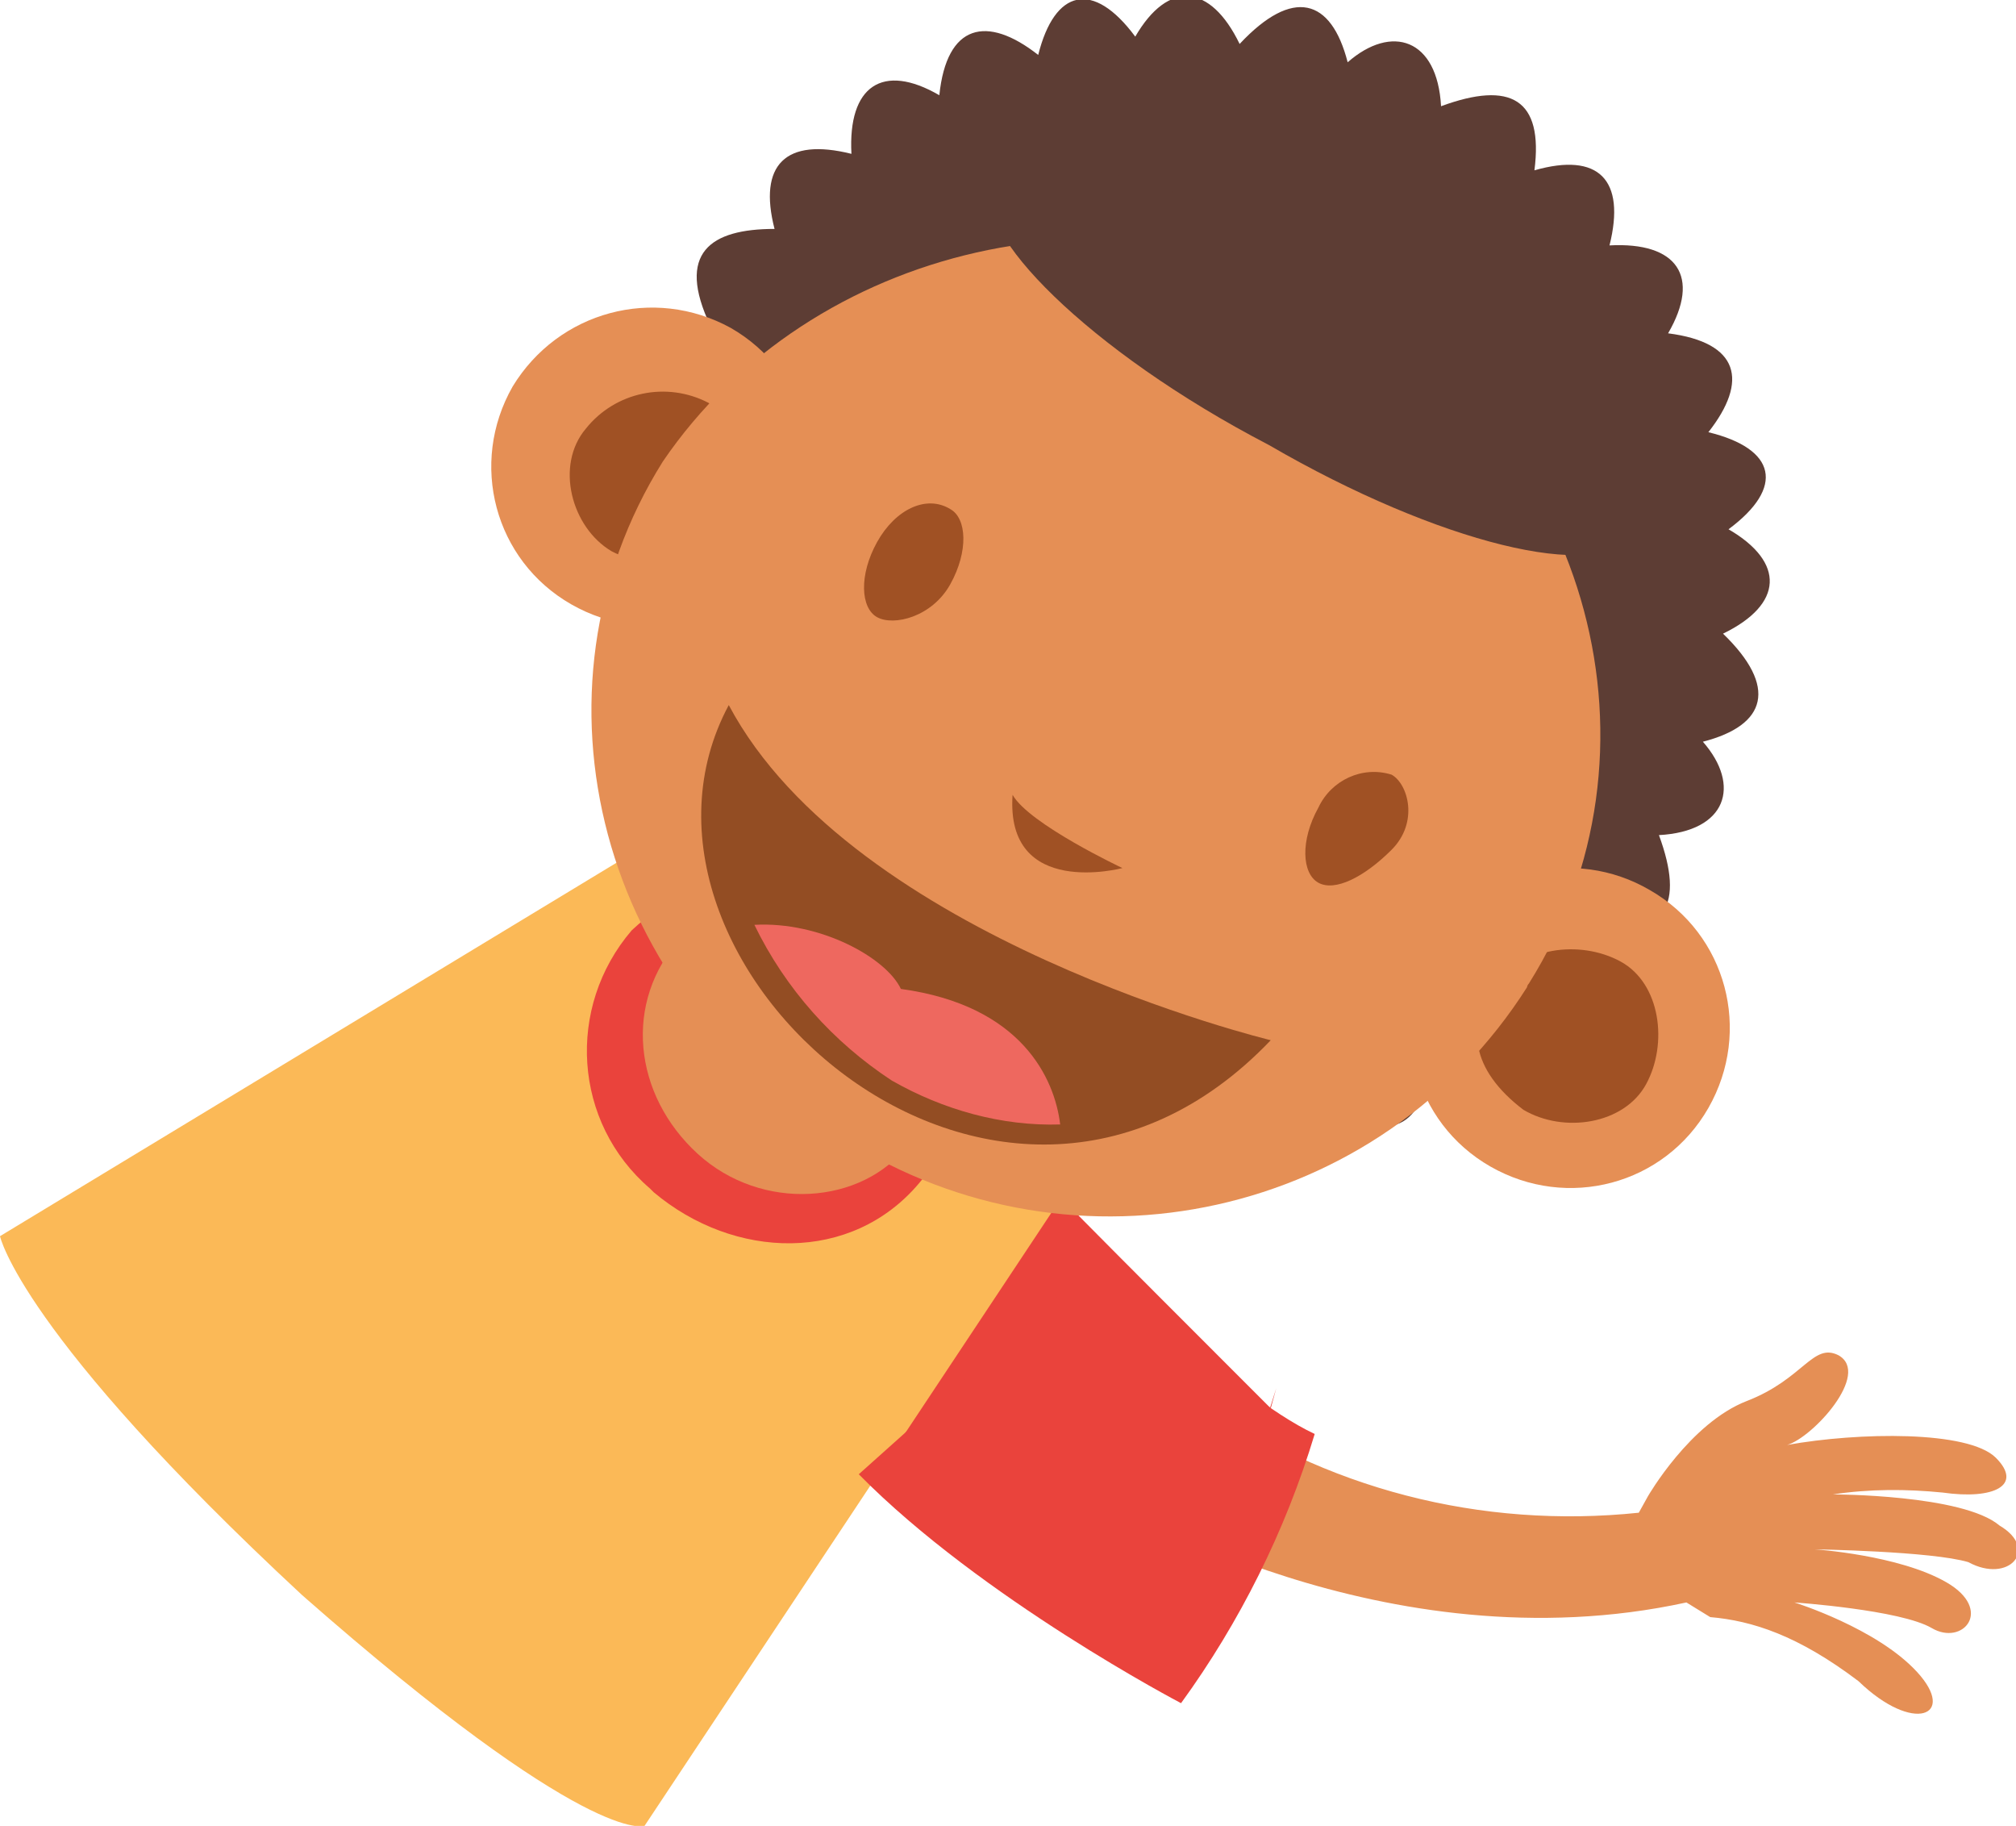 <?xml version="1.0" encoding="utf-8"?>
<!-- Generator: Adobe Illustrator 22.1.0, SVG Export Plug-In . SVG Version: 6.00 Build 0)  -->
<svg version="1.1" id="Layer_1" xmlns="http://www.w3.org/2000/svg" xmlns:xlink="http://www.w3.org/1999/xlink" x="0px" y="0px"
	 viewBox="0 0 110.1 99.7" style="enable-background:new 0 0 110.1 99.7;" xml:space="preserve">
<style type="text/css">
	.st0{fill:#EA433C;}
	.st1{fill:#FBB957;}
	.st2{fill:#E58F55;}
	.st3{fill:#5D3D34;}
	.st4{fill:#A05124;}
	.st5{fill:#934D23;}
	.st6{fill:#EE685F;}
	.st7{clip-path:url(#SVGID_2_);}
</style>
<title>boy-yellow-shirt</title>
<path class="st0" d="M69.7,75.8c-1.6,5.3-4.1,10.2-7.3,14.7c0,0-10.9-5.7-17.6-12.5l11-14.9c0,0,0,0,0,0c-0.1,0.1,4.5,4.7,13.6,13.8
	"/>
<path class="st1" d="M0,67.5c0,0,1.1,5.3,16.5,19.6c15.7,13.8,18.7,12.6,18.7,12.6l22.7-34.2L48.6,53l-13.1-7L0,67.5z"/>
<path class="st0" d="M34.5,50.8c-3.6,4.2-3.2,10.5,1,14.1c0.1,0.1,0.1,0.1,0.2,0.2c4.4,3.7,10.8,3.9,14.5-0.5
	c3.6-4.2,3.2-10.5-0.9-14.1c-0.1-0.1-0.1-0.1-0.2-0.2C45.1,46.9,38.4,47.1,34.5,50.8"/>
<path class="st2" d="M37.2,51.2c-3.2,3.5-2.6,8.6,0.9,11.8s9,2.8,11.5-0.5c3.2-3.5,2.6-8.6-0.9-11.8c-3.1-3.1-8.1-3-11.1,0.1
	C37.4,50.9,37.3,51.1,37.2,51.2"/>
<path class="st3" d="M38.8,17.8c-3.7,0.2-4.5,2.7-2.4,5.1c-3.5,0.9-4.1,3-1,5.9c-3.4,1.6-3.5,3.9-0.4,5.7c-3.1,2.3-2.6,4.4,1.1,5.3
	c-2.2,2.8-1.7,4.9,2.2,5.4c-1.8,3.1-0.5,5,3.2,4.8c-0.9,3.6,0.6,5.1,4.1,4.1c-0.5,3.9,1.3,4.9,5.1,3.5c0.2,3.7,2.7,4.5,5.1,2.4
	c0.9,3.5,3,4.1,5.9,1c1.6,3.3,3.9,3.4,5.7,0.3c2.3,3.1,4.4,2.6,5.3-1.1c2.8,2.2,5,1.7,5.4-2.2c3.1,1.8,5,0.5,4.8-3.2
	c3.6,0.9,5.1-0.6,4.2-4.1c3.9,0.5,4.9-1.3,3.5-5.1c3.7-0.2,4.5-2.7,2.4-5.1c3.5-0.9,4.1-3,1.1-5.9c3.3-1.6,3.4-3.9,0.3-5.7
	c3.1-2.3,2.6-4.4-1.1-5.3c2.2-2.8,1.7-4.9-2.2-5.4c1.8-3.1,0.5-5-3.2-4.8c0.9-3.6-0.6-5.1-4.1-4.1c0.5-3.9-1.3-4.9-5.1-3.5
	c-0.2-3.7-2.7-4.5-5.1-2.4c-0.9-3.5-3-4.1-5.9-1c-1.6-3.3-3.9-3.5-5.7-0.4c-2.3-3.1-4.4-2.6-5.3,1c-2.8-2.2-5-1.7-5.4,2.2
	c-3.1-1.8-5-0.5-4.8,3.2c-3.6-0.9-5.1,0.6-4.2,4.1C38.8,12.5,36.9,13.8,38.8,17.8"/>
<path class="st2" d="M78.2,51.8c-2.4,4.2-1,9.5,3.2,11.9c4.2,2.4,9.5,1,11.9-3.2s1-9.5-3.2-11.9c0,0,0,0,0,0
	c-4.1-2.4-9.4-1.1-11.8,3C78.3,51.7,78.2,51.8,78.2,51.8"/>
<path class="st2" d="M28,21.1c-2.4,4.2-1,9.5,3.2,11.9c4.2,2.4,9.5,1,11.9-3.2c2.4-4.2,1-9.5-3.2-11.9c0,0,0,0,0,0
	C35.7,15.6,30.5,17,28,21.1"/>
<path class="st4" d="M83.2,60.6c2.2,1.3,5.5,0.8,6.7-1.4s0.8-5.5-1.4-6.7s-5.5-0.8-6.7,1.4C80,55.9,80.3,58.4,83.2,60.6"/>
<path class="st4" d="M33.4,30.1c2.3,1.2,5.1,0.6,6.7-1.4c1.2-2.3,0.6-5.1-1.4-6.7c-2.3-1.2-5.1-0.6-6.7,1.4
	C30.3,25.4,31.2,28.8,33.4,30.1"/>
<path class="st2" d="M36.2,25.2c-7.9,12.6-3.4,29.4,9.9,37c12.6,8,29.3,4.3,37.3-8.3c0-0.1,0.1-0.2,0.1-0.2
	c7.9-12.6,3.4-29.4-9.9-37C61.3,9.5,44.3,13.3,36.2,25.2"/>
<path class="st4" d="M72,44.1c-1,1.8-0.9,3.6,0,4.1s2.5-0.3,4-1.8s0.9-3.6,0-4.1C74.4,41.8,72.7,42.6,72,44.1"/>
<path class="st4" d="M47.9,29.6c-1,1.8-0.9,3.6,0,4.1s3,0,4-1.8s0.9-3.6,0-4.1C50.6,27,48.9,27.8,47.9,29.6"/>
<path class="st4" d="M61.3,47.4c0,0-5.1-2.4-6-4C54.9,49.1,61.3,47.4,61.3,47.4"/>
<path class="st5" d="M69.4,56.8c0,0-22.8-5.5-29.6-18.3C32.3,52.5,54.5,72.4,69.4,56.8"/>
<path class="st6" d="M49.2,54c6.6,0.9,8.4,4.9,8.7,7.4c-3.2,0.1-6.4-0.8-9.2-2.4c-3.2-2.1-5.8-5-7.5-8.5
	C44.8,50.3,48.4,52.3,49.2,54"/>
<path class="st3" d="M54.3,10.3c-1.3,2.2,5,8.8,15,14c9.3,5.4,18.1,7.5,19.7,4.9c1.3-2.2-5-8.8-15-14C64.2,9.5,55.9,7.6,54.3,10.3"
	/>
<path class="st2" d="M65.3,76.3c7,5,15.6,7.2,24.2,6.3l0.5-0.9c0,0,2.3-4,5.4-5.2s3.6-3.2,5-2.5c1.8,1-1.4,4.5-2.8,4.9
	c3.9-0.7,9.9-0.8,11.4,0.7s-0.1,2.3-2.9,1.9c-2-0.2-4-0.2-6,0.1c0,0,7.1,0,9.1,1.7c2.2,1.3,0.5,3.2-1.7,2c-2-0.6-8.4-0.7-8.4-0.7
	s4.6,0.3,7.2,1.8s0.9,3.5-0.8,2.5s-7.5-1.4-7.5-1.4s4.5,1.4,6.7,3.8s-0.2,3.4-3.2,0.5c-3.3-2.5-5.8-3.3-8.1-3.5l-1.3-0.8
	C75.6,91.1,60.8,82,60.8,82S58.7,78.4,65.3,76.3"/>
<path class="st0" d="M71.8,78.3c-1.6,5.3-4.1,10.3-7.3,14.7c0,0-10.9-5.7-17.6-12.5l13.3-11.9C59.8,68.4,67.1,76.1,71.8,78.3"/>
<g>
	<defs>
		<polygon id="SVGID_1_" points="120.7,24.3 85.1,85.9 65.2,74.4 101.6,13.3 		"/>
	</defs>
	<clipPath id="SVGID_2_">
		<use xlink:href="#SVGID_1_"  style="overflow:visible;"/>
	</clipPath>
	<g class="st7">
		<path class="st3" d="M54.6,9.8c-1.3,2.2,5,8.8,15,14c9.3,5.4,18.1,7.5,19.7,4.9c1.3-2.2-5-8.8-15-14S55.9,7.6,54.6,9.8"/>
	</g>
</g>
</svg>
